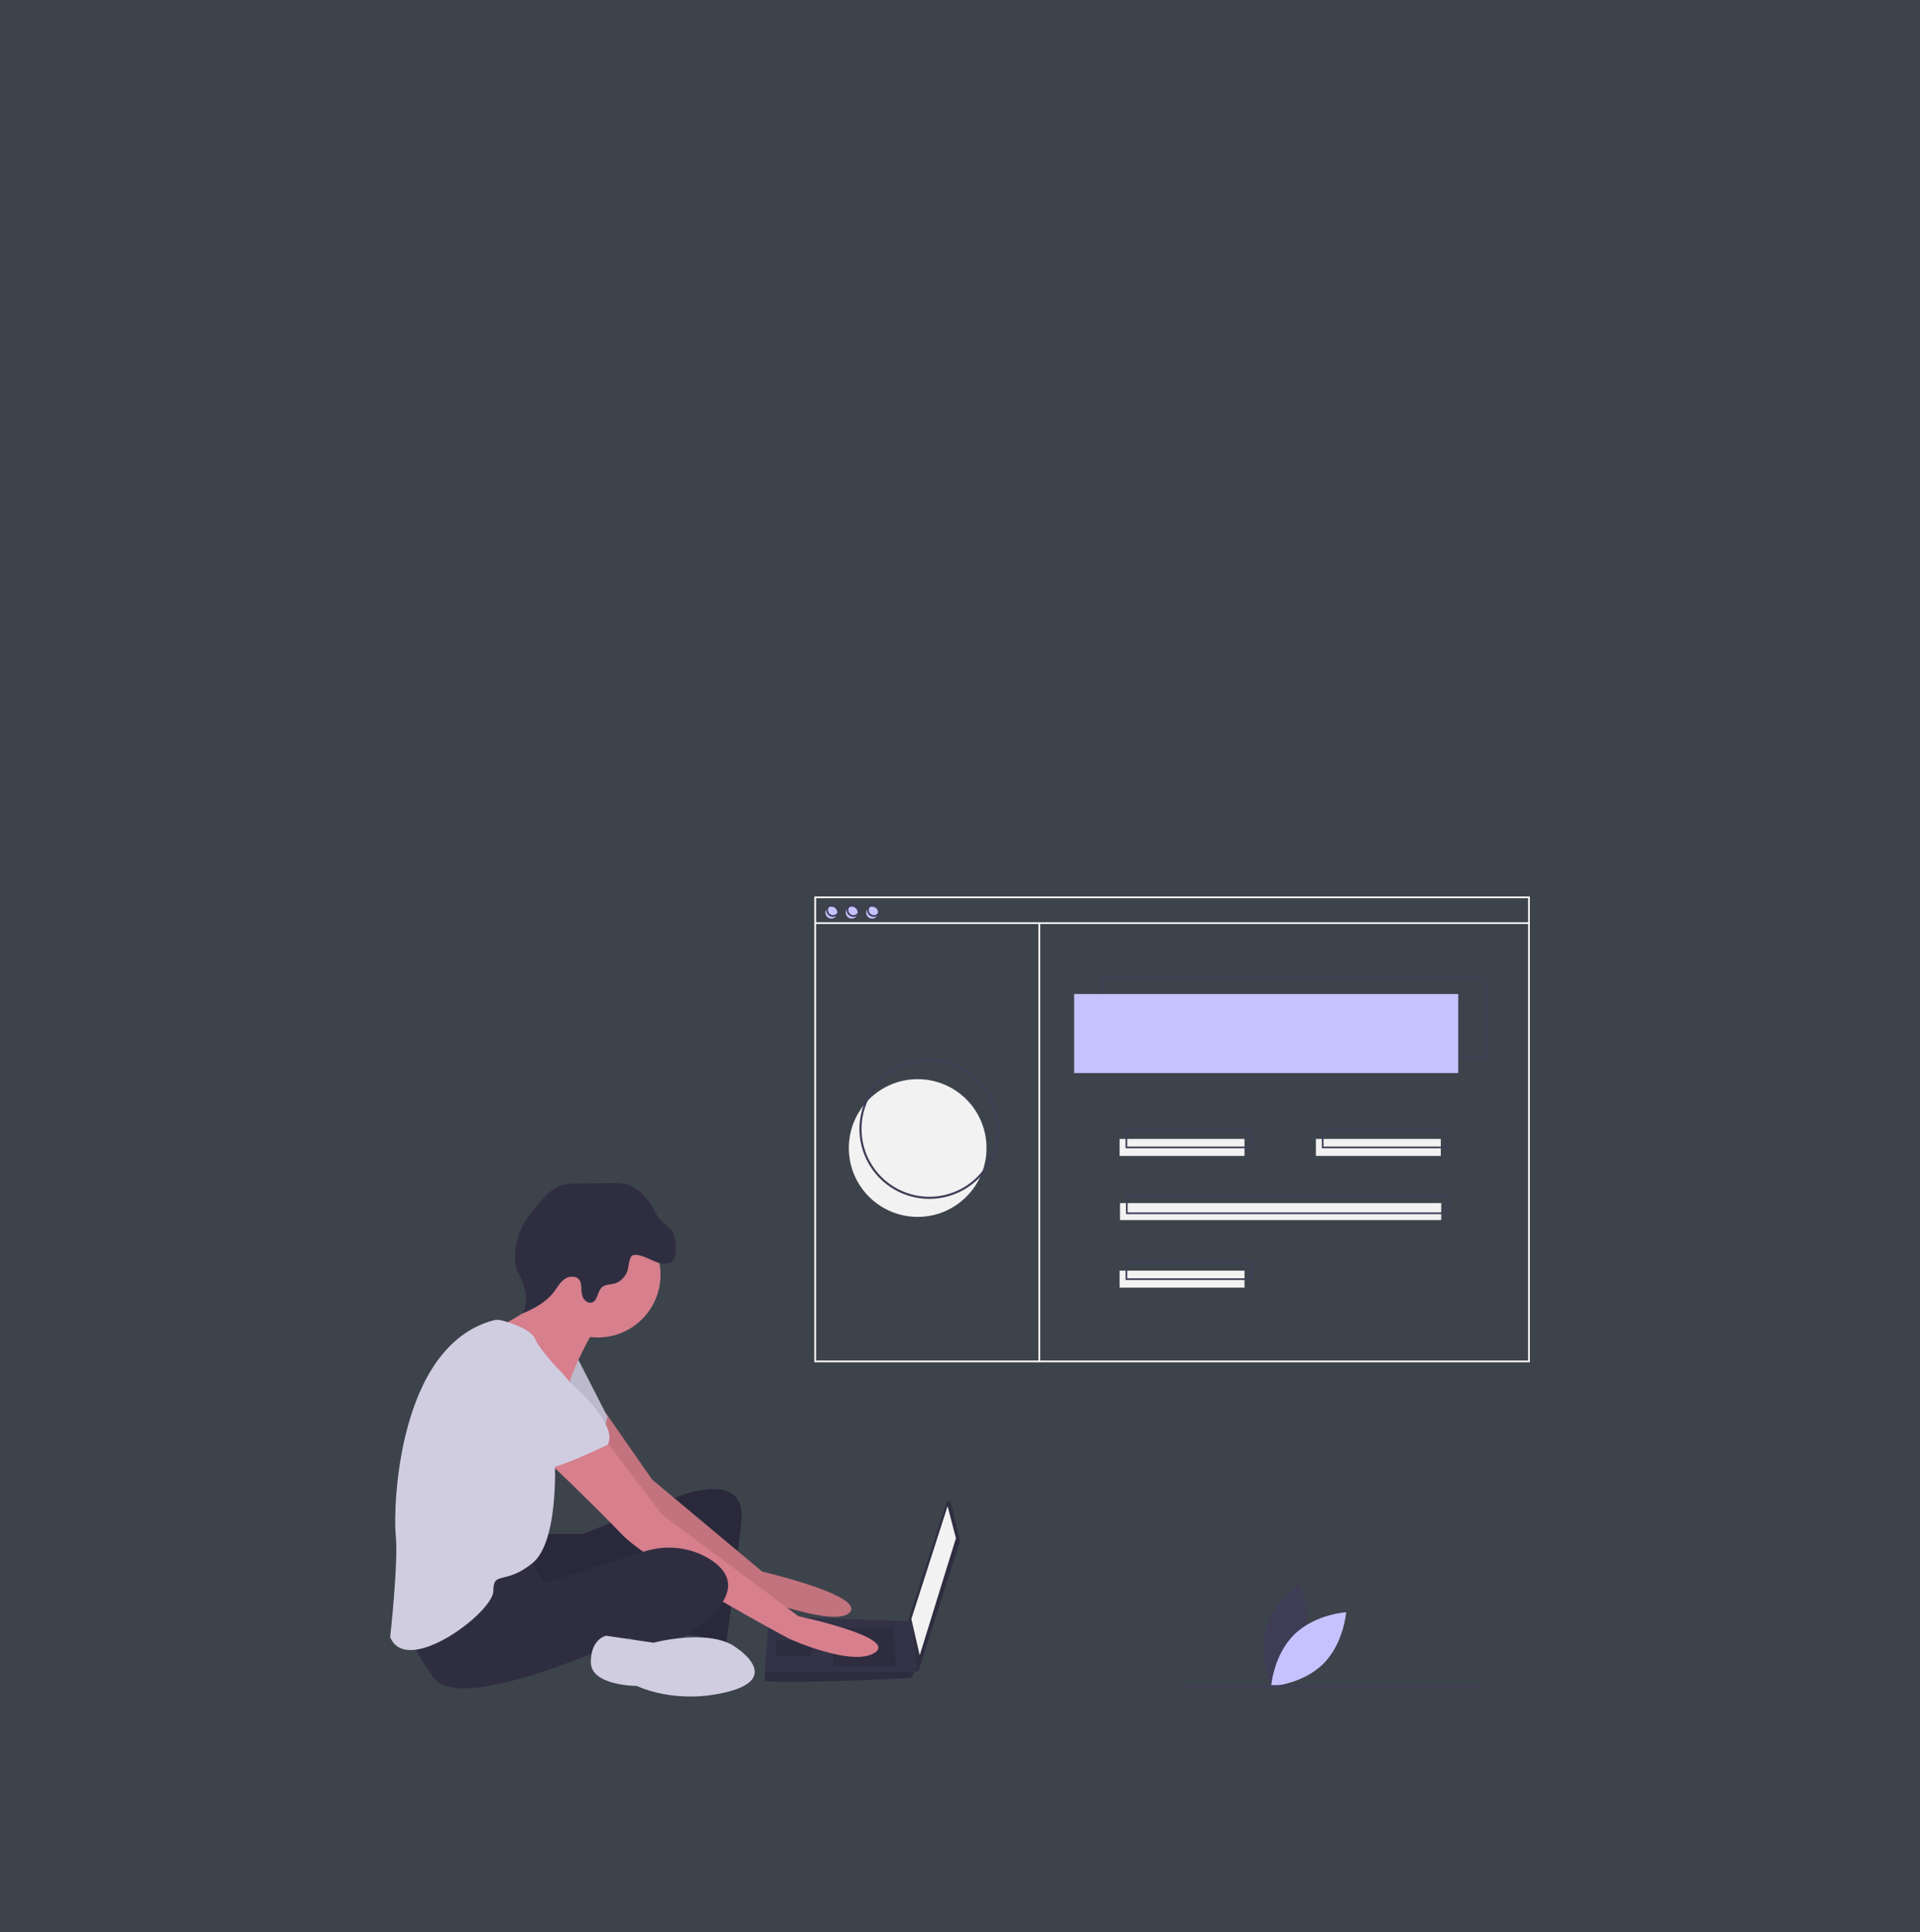<svg width="497" height="500" viewBox="0 0 497 500" fill="none" xmlns="http://www.w3.org/2000/svg">
<rect width="497" height="500" fill="#3D434B"/>
<g clip-path="url(#clip0)">
<path d="M337.903 424.567C335.988 431.859 329.279 436.416 329.279 436.416C329.279 436.416 325.674 429.151 327.588 421.859C329.503 414.567 336.213 410.01 336.213 410.01C336.213 410.01 339.818 417.276 337.903 424.567Z" fill="#3F3D56"/>
<path d="M334.999 423.025C329.636 428.323 329.036 436.412 329.036 436.412C329.036 436.412 337.131 435.91 342.494 430.611C347.857 425.313 348.457 417.224 348.457 417.224C348.457 417.224 340.362 417.726 334.999 423.025Z" fill="#C6C2FF"/>
<path d="M140.678 396.984H150.778L175.668 387.245C175.668 387.245 193.343 380.031 191.9 393.738C190.457 407.445 187.932 425.841 187.932 425.841C187.932 425.841 179.996 422.234 175.668 423.316C171.339 424.398 174.225 401.313 174.225 401.313C174.225 401.313 138.875 418.266 135.628 416.102C132.382 413.938 131.661 398.788 131.661 398.788L140.678 396.984Z" fill="#2F2E41"/>
<path opacity="0.1" d="M140.678 396.984H150.778L175.668 387.245C175.668 387.245 193.343 380.031 191.9 393.738C190.457 407.445 187.932 425.841 187.932 425.841C187.932 425.841 179.996 422.234 175.668 423.316C171.339 424.398 174.225 401.313 174.225 401.313C174.225 401.313 138.875 418.266 135.628 416.102C132.382 413.938 131.661 398.788 131.661 398.788L140.678 396.984Z" fill="black"/>
<path d="M156.591 365.355L168.814 382.916L197.311 406.723C197.311 406.723 223.643 412.856 220.036 417.184C216.428 421.513 194.425 412.856 194.425 412.856C194.425 412.856 161.6 389.048 160.518 387.245C159.436 385.441 147.532 368.488 147.532 368.488L156.591 365.355Z" fill="#D77F8C"/>
<path opacity="0.1" d="M156.591 365.355L168.814 382.916L197.311 406.723C197.311 406.723 223.643 412.856 220.036 417.184C216.428 421.513 194.425 412.856 194.425 412.856C194.425 412.856 161.6 389.048 160.518 387.245C159.436 385.441 147.532 368.488 147.532 368.488L156.591 365.355Z" fill="black"/>
<path d="M149.336 351.174L157.271 366.684C157.271 366.684 155.468 374.259 152.582 374.981C149.696 375.702 137.432 365.602 137.432 365.602L149.336 351.174Z" fill="#D0CDE1"/>
<path opacity="0.1" d="M149.336 351.174L157.271 366.684C157.271 366.684 155.468 374.259 152.582 374.981C149.696 375.702 137.432 365.602 137.432 365.602L149.336 351.174Z" fill="black"/>
<path d="M246.148 388.953L248.492 398.623C248.518 398.731 248.514 398.844 248.48 398.949L237.847 432.179C237.804 432.311 237.718 432.424 237.603 432.5C237.488 432.576 237.35 432.61 237.212 432.596C237.075 432.582 236.946 432.522 236.847 432.425C236.749 432.328 236.687 432.2 236.671 432.063L235.2 419.118C235.19 419.032 235.199 418.945 235.226 418.863L244.986 388.908C245.027 388.784 245.108 388.675 245.215 388.6C245.323 388.525 245.453 388.487 245.584 388.492C245.715 388.497 245.841 388.545 245.943 388.628C246.045 388.711 246.117 388.826 246.148 388.953Z" fill="#2F2E41"/>
<path d="M245.285 389.77L247.449 398.066L238.071 428.366L235.907 418.988L245.285 389.77Z" fill="#F2F2F2"/>
<path d="M198.032 434.859C198.393 435.941 235.546 434.498 235.907 434.138C236.221 433.686 236.487 433.202 236.7 432.695C237.039 431.973 237.35 431.252 237.35 431.252L235.907 419.572L199.114 418.266C199.114 418.266 198.194 428.164 198.007 432.695C197.96 433.838 197.96 434.643 198.032 434.859Z" fill="#333247"/>
<path opacity="0.1" d="M231.217 421.152L231.939 431.252H215.707V421.152H231.217Z" fill="black"/>
<path opacity="0.1" d="M210.297 424.398L210.393 424.379L209.936 428.727H200.918V424.398H210.297Z" fill="black"/>
<path opacity="0.1" d="M198.032 434.859C198.393 435.941 235.546 434.498 235.907 434.138C236.221 433.686 236.487 433.202 236.7 432.695H198.007C197.96 433.838 197.96 434.643 198.032 434.859Z" fill="black"/>
<path d="M154.746 346.124C163.711 346.124 170.978 338.856 170.978 329.891C170.978 320.927 163.711 313.659 154.746 313.659C145.782 313.659 138.514 320.927 138.514 329.891C138.514 338.856 145.782 346.124 154.746 346.124Z" fill="#D77F8C"/>
<path d="M153.664 344.32C153.664 344.32 148.254 353.699 147.172 358.749C146.089 363.799 130.939 348.649 130.939 348.649L128.956 343.418C128.956 343.418 143.204 336.745 142.122 331.334C141.039 325.924 153.664 344.32 153.664 344.32Z" fill="#D77F8C"/>
<path d="M156.55 372.456L171.339 391.934L206.689 418.266C206.689 418.266 232.299 423.677 226.528 427.645C220.757 431.613 204.164 424.038 204.164 424.038C204.164 424.038 168.453 404.92 160.878 396.984C153.303 389.048 139.235 375.702 139.235 375.702L156.55 372.456Z" fill="#D77F8C"/>
<path d="M136.71 402.756L141.039 409.609L166.872 401.482C172.54 399.699 178.756 400.355 183.783 403.522C188.292 406.363 191.178 410.872 184.685 417.545C171.7 430.891 163.042 423.677 163.042 423.677C163.042 423.677 119.396 444.238 112.182 434.138C104.968 424.038 104.607 418.988 104.607 418.988C104.607 418.988 132.382 401.673 136.71 402.756Z" fill="#2F2E41"/>
<path d="M190.817 426.563C190.817 426.563 202.36 434.138 188.653 437.745C174.946 441.352 164.846 436.302 164.846 436.302C164.846 436.302 152.942 436.302 152.942 430.17C152.942 424.038 156.91 423.316 156.91 423.316L169.174 425.12C169.174 425.12 183.964 421.152 190.817 426.563Z" fill="#D0CDE1"/>
<path d="M168.062 325.808C169.167 326.301 170.262 326.884 171.464 327.027C172.665 327.17 174.033 326.75 174.601 325.682C174.908 325.106 174.943 324.427 174.957 323.774C175.001 321.793 174.857 319.652 173.602 318.119C172.803 317.144 171.637 316.529 170.81 315.577C170.218 314.895 169.824 314.068 169.399 313.271C167.791 310.25 165.41 307.348 162.101 306.477C160.719 306.113 159.269 306.131 157.841 306.151L149.507 306.269C148.159 306.288 146.789 306.31 145.499 306.7C142.816 307.511 140.863 309.767 139.075 311.924C137.736 313.538 136.395 315.168 135.39 317.009C133.951 319.694 133.223 322.704 133.276 325.75C133.265 326.532 133.365 327.311 133.575 328.063C133.821 328.754 134.125 329.422 134.484 330.06C136.047 333.13 136.975 336.964 135.215 339.925C138.272 338.676 141.297 337.038 143.314 334.423C144.216 333.253 144.924 331.884 146.126 331.025C147.328 330.167 149.288 330.092 150.059 331.352C150.324 331.862 150.461 332.429 150.457 333.003C150.513 333.949 150.512 334.931 150.913 335.79C151.314 336.648 152.269 337.341 153.181 337.084C154.751 336.641 154.601 334.231 155.81 333.136C156.729 332.305 158.146 332.464 159.327 332.086C160.702 331.646 161.733 330.455 162.321 329.136C162.768 328.134 162.762 325.511 163.607 324.969C164.668 324.288 167.079 325.37 168.062 325.808Z" fill="#2F2E41"/>
<path d="M127.667 341.707C128.397 341.512 129.166 341.514 129.895 341.713C132.211 342.334 137.401 343.98 138.514 346.484C139.957 349.731 145.007 354.781 145.007 354.781C145.007 354.781 151.861 361.634 150.418 366.324C148.975 371.013 143.564 376.423 143.564 376.423C143.564 376.423 145.007 398.788 137.793 404.559C130.578 410.331 127.693 406.363 127.693 411.773C127.693 417.184 105.329 434.138 101 423.677C101 423.677 103.164 404.198 102.443 397.345C101.732 390.59 102.773 348.447 127.667 341.707Z" fill="#D0CDE1"/>
<path d="M139.236 350.813C139.236 350.813 161.239 367.045 157.271 373.898C157.271 373.898 143.925 380.391 141.039 380.031C138.154 379.67 126.972 367.045 124.086 365.963C121.2 364.881 119.757 345.402 139.236 350.813Z" fill="#D0CDE1"/>
<path d="M237.543 314.918C247.385 314.918 255.363 306.94 255.363 297.098C255.363 287.257 247.385 279.279 237.543 279.279C227.702 279.279 219.724 287.257 219.724 297.098C219.724 306.94 227.702 314.918 237.543 314.918Z" fill="#F2F2F2"/>
<path d="M384.723 273.956H284.865V253.06H384.723V273.956ZM285.305 273.516H384.283V253.5H285.305V273.516Z" fill="#3F3D56"/>
<path d="M377.465 257.239H278.047V277.695H377.465V257.239Z" fill="#C6C2FF"/>
<path d="M215.2 237.719C216.05 237.719 216.74 237.029 216.74 236.179C216.74 235.329 216.05 234.639 215.2 234.639C214.349 234.639 213.66 235.329 213.66 236.179C213.66 237.029 214.349 237.719 215.2 237.719Z" fill="#C6C2FF"/>
<path d="M220.479 237.719C221.329 237.719 222.019 237.029 222.019 236.179C222.019 235.329 221.329 234.639 220.479 234.639C219.629 234.639 218.939 235.329 218.939 236.179C218.939 237.029 219.629 237.719 220.479 237.719Z" fill="#C6C2FF"/>
<path d="M225.758 237.719C226.608 237.719 227.298 237.029 227.298 236.179C227.298 235.329 226.608 234.639 225.758 234.639C224.908 234.639 224.218 235.329 224.218 236.179C224.218 237.029 224.908 237.719 225.758 237.719Z" fill="#C6C2FF"/>
<path d="M396 352.533H210.801V232H396V352.533ZM211.241 352.093H395.56V232.44H211.241V352.093Z" fill="white"/>
<path d="M395.78 238.672H211.021V239.112H395.78V238.672Z" fill="white"/>
<path d="M215.64 237.279C215.292 237.279 214.952 237.176 214.662 236.982C214.373 236.789 214.147 236.514 214.014 236.193C213.881 235.871 213.846 235.517 213.914 235.176C213.982 234.835 214.15 234.521 214.396 234.275C214.642 234.029 214.955 233.861 215.297 233.793C215.638 233.726 215.992 233.76 216.313 233.894C216.635 234.027 216.91 234.252 217.103 234.542C217.296 234.831 217.4 235.171 217.4 235.519C217.399 235.986 217.213 236.433 216.884 236.763C216.554 237.093 216.106 237.278 215.64 237.279ZM215.64 234.2C215.379 234.2 215.124 234.277 214.907 234.422C214.69 234.567 214.521 234.773 214.421 235.014C214.321 235.255 214.295 235.521 214.346 235.777C214.397 236.033 214.522 236.268 214.707 236.452C214.891 236.637 215.127 236.763 215.383 236.814C215.639 236.864 215.904 236.838 216.145 236.738C216.386 236.639 216.592 236.469 216.737 236.252C216.882 236.035 216.96 235.78 216.96 235.519C216.959 235.169 216.82 234.834 216.573 234.586C216.325 234.339 215.99 234.2 215.64 234.2Z" fill="#3F3D56"/>
<path d="M220.919 237.279C220.571 237.279 220.231 237.176 219.941 236.982C219.652 236.789 219.426 236.514 219.293 236.193C219.16 235.871 219.125 235.517 219.193 235.176C219.261 234.835 219.428 234.521 219.675 234.275C219.921 234.029 220.234 233.861 220.576 233.793C220.917 233.726 221.271 233.76 221.592 233.894C221.914 234.027 222.189 234.252 222.382 234.542C222.575 234.831 222.678 235.171 222.678 235.519C222.678 235.986 222.492 236.433 222.162 236.763C221.833 237.093 221.385 237.278 220.919 237.279ZM220.919 234.2C220.658 234.2 220.403 234.277 220.186 234.422C219.969 234.567 219.799 234.773 219.7 235.014C219.6 235.255 219.574 235.521 219.624 235.777C219.675 236.033 219.801 236.268 219.986 236.452C220.17 236.637 220.405 236.763 220.661 236.814C220.917 236.864 221.183 236.838 221.424 236.738C221.665 236.639 221.871 236.469 222.016 236.252C222.161 236.035 222.239 235.78 222.239 235.519C222.238 235.169 222.099 234.834 221.852 234.586C221.604 234.339 221.269 234.2 220.919 234.2Z" fill="#3F3D56"/>
<path d="M226.198 237.279C225.85 237.279 225.509 237.176 225.22 236.982C224.931 236.789 224.705 236.514 224.572 236.193C224.439 235.871 224.404 235.517 224.472 235.176C224.54 234.835 224.707 234.521 224.953 234.275C225.199 234.029 225.513 233.861 225.854 233.793C226.196 233.726 226.549 233.76 226.871 233.894C227.193 234.027 227.467 234.252 227.661 234.542C227.854 234.831 227.957 235.171 227.957 235.519C227.957 235.986 227.771 236.433 227.441 236.763C227.111 237.093 226.664 237.278 226.198 237.279ZM226.198 234.2C225.937 234.2 225.681 234.277 225.464 234.422C225.247 234.567 225.078 234.773 224.978 235.014C224.878 235.255 224.852 235.521 224.903 235.777C224.954 236.033 225.08 236.268 225.264 236.452C225.449 236.637 225.684 236.763 225.94 236.814C226.196 236.864 226.461 236.838 226.703 236.738C226.944 236.639 227.15 236.469 227.295 236.252C227.44 236.035 227.517 235.78 227.517 235.519C227.517 235.169 227.378 234.834 227.13 234.586C226.883 234.339 226.547 234.2 226.198 234.2Z" fill="#3F3D56"/>
<path d="M269.248 238.892H268.808V352.484H269.248V238.892Z" fill="white"/>
<path d="M322.147 294.741H289.814V299.14H322.147V294.741Z" fill="#F2F2F2"/>
<path d="M372.956 294.741H340.623V299.14H372.956V294.741Z" fill="#F2F2F2"/>
<path d="M324.127 297.161H291.354V292.322H324.127V297.161ZM291.794 296.721H323.687V292.761H291.794V296.721Z" fill="#3F3D56"/>
<path d="M322.147 328.833H289.814V333.232H322.147V328.833Z" fill="#F2F2F2"/>
<path d="M324.127 331.253H291.354V326.414H324.127V331.253ZM291.794 330.813H323.687V326.854H291.794V330.813Z" fill="#3F3D56"/>
<path d="M373.066 311.347H289.924V315.746H373.066V311.347Z" fill="#F2F2F2"/>
<path d="M375.045 314.207H291.464V309.368H375.045V314.207ZM291.904 313.767H374.605V309.808H291.904V313.767Z" fill="#3F3D56"/>
<path d="M374.935 297.161H342.163V292.322H374.935V297.161ZM342.602 296.721H374.495V292.761H342.602V296.721Z" fill="#3F3D56"/>
<path d="M240.559 310.258C236.98 310.258 233.482 309.196 230.506 307.208C227.531 305.22 225.212 302.394 223.842 299.088C222.473 295.782 222.114 292.144 222.813 288.634C223.511 285.124 225.234 281.9 227.764 279.37C230.295 276.839 233.519 275.116 237.029 274.418C240.538 273.72 244.177 274.078 247.483 275.447C250.789 276.817 253.615 279.136 255.603 282.111C257.591 285.087 258.652 288.585 258.652 292.164C258.647 296.961 256.739 301.56 253.347 304.952C249.955 308.344 245.356 310.252 240.559 310.258ZM240.559 274.618C237.088 274.618 233.696 275.647 230.811 277.575C227.926 279.503 225.677 282.243 224.349 285.449C223.021 288.655 222.673 292.183 223.35 295.587C224.027 298.99 225.698 302.117 228.152 304.57C230.606 307.024 233.732 308.695 237.136 309.372C240.539 310.049 244.067 309.702 247.273 308.374C250.479 307.046 253.219 304.797 255.147 301.912C257.075 299.026 258.104 295.634 258.104 292.164C258.099 287.512 256.248 283.052 252.959 279.763C249.67 276.474 245.21 274.624 240.559 274.618Z" fill="#3F3D56"/>
<path d="M383.664 436.091H306.08V436.639H383.664V436.091Z" fill="#3F3D56"/>
</g>
<defs>
<clipPath id="clip0">
<rect width="295" height="207.044" fill="white" transform="translate(101 232)"/>
</clipPath>
</defs>
</svg>
